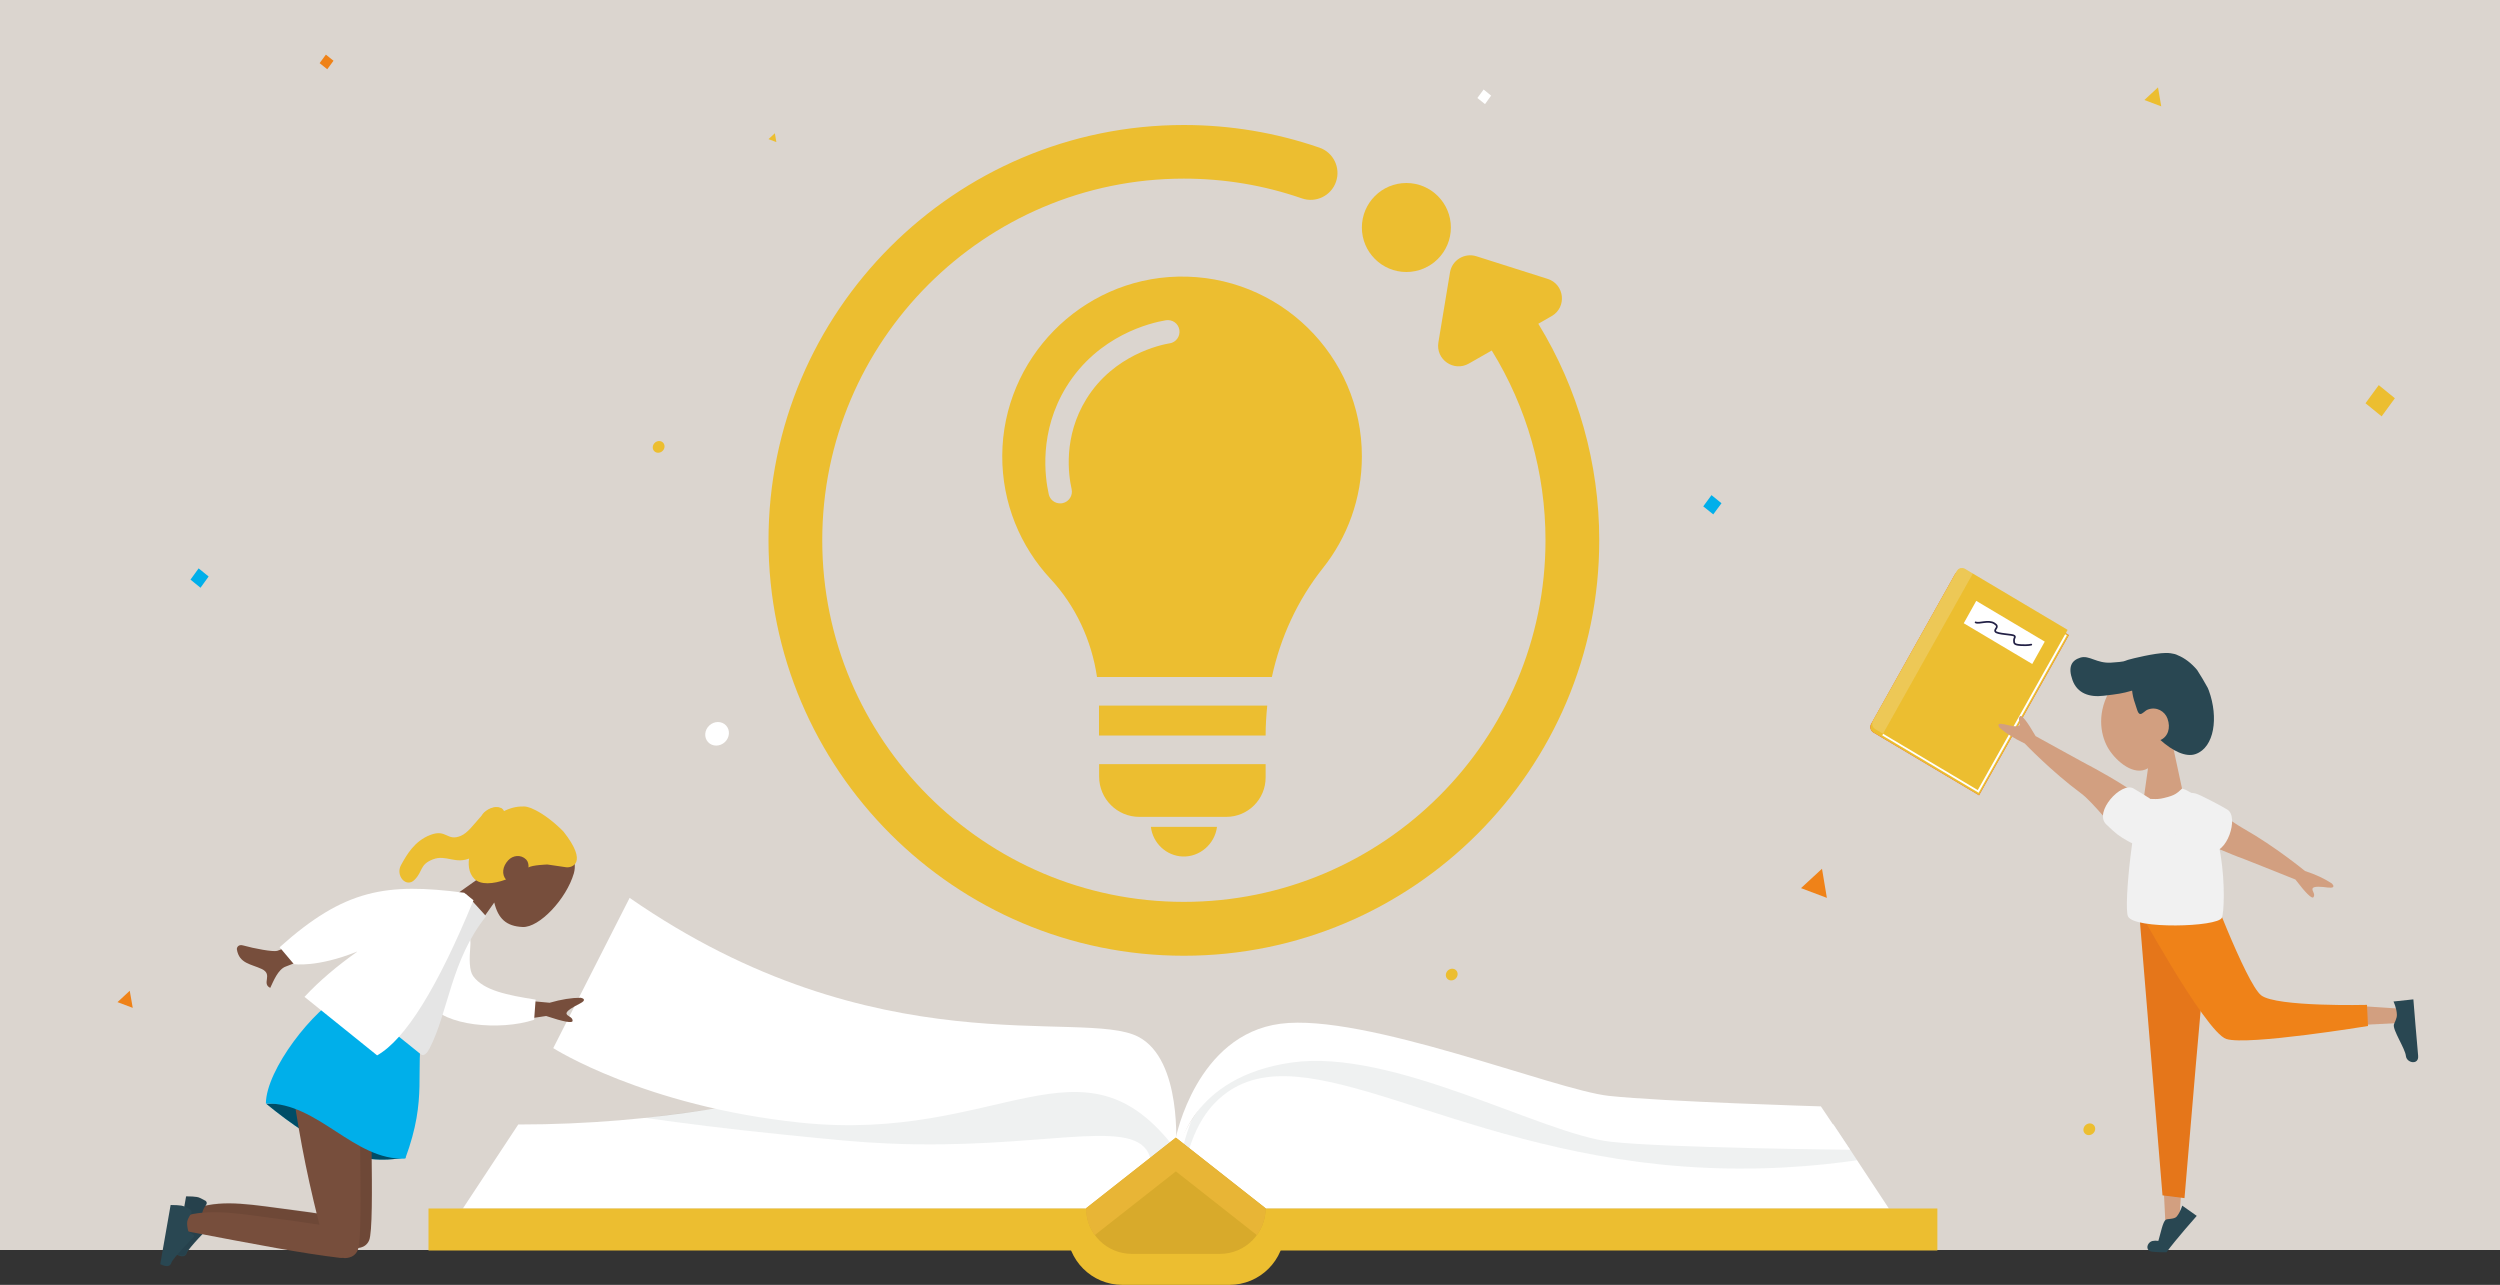 <?xml version="1.0" encoding="UTF-8"?>
<svg xmlns="http://www.w3.org/2000/svg" viewBox="0 0 200 102.79">
  <rect x="0" y="0" width="200" height="102.79" fill="#333333" stroke="none"/>
  <defs>
    <style>
      .cls-1 {
        fill: #f6e1d0;
      }

      .cls-1, .cls-2, .cls-3 {
        opacity: .4;
      }

      .cls-4, .cls-5, .cls-2 {
        fill: #fff;
      }

      .cls-6 {
        fill: #e5761a;
      }

      .cls-6, .cls-7, .cls-8, .cls-5, .cls-9, .cls-10, .cls-11, .cls-12, .cls-13, .cls-14, .cls-15, .cls-16 {
        fill-rule: evenodd;
      }

      .cls-7, .cls-17 {
        fill: #00afea;
      }

      .cls-8 {
        fill: #e5e5e5;
      }

      .cls-9, .cls-18 {
        fill: #ef8218;
      }

      .cls-19 {
        fill: none;
        stroke: #222045;
        stroke-linecap: round;
        stroke-linejoin: round;
        stroke-width: .14px;
      }

      .cls-20 {
        fill: #5b6e72;
        opacity: .1;
      }

      .cls-21 {
        fill: #e8b536;
      }

      .cls-3 {
        fill: #d4e7ef;
      }

      .cls-10 {
        fill: #774e3c;
      }

      .cls-22, .cls-16 {
        fill: #ecbe30;
      }

      .cls-11, .cls-23 {
        fill: #f1f1f1;
      }

      .cls-24 {
        fill: #e23838;
      }

      .cls-23 {
        opacity: .2;
      }

      .cls-12 {
        fill: #294752;
      }

      .cls-13 {
        fill: #d29f80;
      }

      .cls-14 {
        opacity: .56;
      }

      .cls-15 {
        opacity: .08;
      }

      .cls-25 {
        fill: #d8aa2b;
      }
    </style>
  </defs>
  <g id="fond_bleu" data-name="fond bleu">
    <rect class="cls-2" width="200" height="100"/>
    <rect class="cls-3" width="200" height="100"/>
  </g>
  <g id="fond_orange" data-name="fond orange">
    <rect class="cls-2" width="200" height="100"/>
    <rect class="cls-1" width="200" height="100"/>
  </g>
  <g id="picto">
    <g>
      <circle class="cls-22" cx="112.51" cy="18.2" r="3.56"/>
      <path class="cls-22" d="m123.08,25.89l1.05-.6c1.24-.71,1.04-2.55-.32-2.98l-5.7-1.81c-.95-.3-1.95.31-2.11,1.29l-.93,5.61c-.22,1.36,1.23,2.37,2.43,1.69l1.84-1.05c2.81,4.56,4.3,9.78,4.3,15.18,0,15.95-12.98,28.93-28.93,28.93s-28.93-12.98-28.93-28.93,12.98-28.93,28.93-28.93c3.24,0,6.41.53,9.44,1.58,1.12.39,2.35-.21,2.73-1.33.39-1.12-.21-2.35-1.33-2.73-3.48-1.2-7.13-1.81-10.84-1.81-18.32,0-33.23,14.91-33.23,33.23s14.91,33.23,33.23,33.23,33.23-14.91,33.23-33.23c0-6.15-1.68-12.11-4.87-17.32Z"/>
      <path class="cls-22" d="m92.07,66.15c.16,1.32,1.25,2.32,2.54,2.37,1.36.05,2.57-.98,2.75-2.37h-5.28Z"/>
      <path class="cls-22" d="m87.93,58.84h13.32c0-.8.05-1.6.13-2.39h-13.46v2.39Z"/>
      <path class="cls-22" d="m87.93,62.13c0,1.78,1.44,3.22,3.22,3.22h6.95c1.74,0,3.15-1.41,3.15-3.15v-1.07h-13.32v.99Z"/>
      <path class="cls-22" d="m108.95,36.51c0-8.06-6.63-14.57-14.73-14.38-7.74.18-14,6.57-14.04,14.31-.02,3.81,1.45,7.28,3.85,9.86,2.03,2.18,3.3,4.94,3.73,7.86h13.99c.68-3.16,2.05-6.15,4.08-8.71,1.95-2.45,3.12-5.56,3.12-8.94Zm-15.35-9.05c-.73.12-4.5.91-6.69,4.46-1.86,3.01-1.44,6.05-1.18,7.21.11.5-.2,1-.71,1.12-.07.02-.14.02-.21.02-.43,0-.81-.29-.91-.73-.31-1.39-.8-5.01,1.41-8.6,2.55-4.13,6.75-5.12,7.97-5.32.51-.08.99.26,1.07.77.08.51-.26.99-.77,1.08Z"/>
    </g>
  </g>
  <g id="Calque_4" data-name="Calque 4">
    <g>
      <path class="cls-24" d="m158.33,63.63l-8.46-5.03c-.23-.14-.31-.44-.18-.68l6.7-11.96c.13-.24.43-.32.66-.18l8.46,5.03-7.19,12.82Z"/>
      <path class="cls-22" d="m158.33,63.63l-8.46-5.03c-.23-.14-.31-.44-.18-.68l6.7-11.96c.13-.24.43-.32.66-.18l8.46,5.03-7.19,12.82Z"/>
      <polygon class="cls-4" points="158.29 63.42 150.58 58.83 157.64 46.24 165.35 50.83 158.29 63.42"/>
      <path class="cls-22" d="m158.23,63.21l-8.21-4.88c-.23-.14-.31-.44-.18-.68l6.7-11.96c.13-.24.43-.32.66-.18l8.21,4.88-7.19,12.82Z"/>
      <path class="cls-23" d="m150.65,58.7l-.63-.37c-.23-.14-.31-.44-.18-.68l6.7-11.96c.13-.24.43-.32.66-.18l.63.37-7.19,12.82Z"/>
      <polygon class="cls-4" points="162.58 53.12 157.1 49.86 158.1 48.07 163.58 51.33 162.58 53.12"/>
      <path class="cls-19" d="m158.05,49.79c.28.14,1.01-.22,1.49.08s-.03.43.09.65,1.38.22,1.51.34-.02.14-.02.38.02.34.58.37.8-.04.8-.04"/>
    </g>
    <g>
      <path class="cls-4" d="m94.07,91.97s-3.41-8.23-10.13-8.99c-6.72-.76-19.86,6.98-42.48,6.98l-4.43,6.72h57.04v-4.71Z"/>
      <path class="cls-4" d="m94.07,91.97s3.41-8.23,10.13-8.99c6.72-.76,19.86,6.98,42.48,6.98l4.43,6.72h-57.04v-4.71Z"/>
      <path class="cls-20" d="m94.63,91.85s1.63-8.23,8.36-9.11c6.72-.88,22,5.31,26.28,5.77,4.28.46,16.96.84,16.96.84l2.34,3.47c-2.91.42-7.89.95-14.02.49-18.82-1.43-30.25-10.85-36.7-5.68-.91.73-2.25,2.17-2.96,5.2l-.26-.97Z"/>
      <path class="cls-4" d="m94.07,91.01s1.63-8.23,8.36-9.11c6.72-.88,22,5.31,26.28,5.77,4.28.46,16.96.84,16.96.84l2.34,3.47s-14.68-.14-19.15-.64c-5.5-.61-17.42-7.49-25.52-6.34-8.1,1.15-9.02,6.99-9.02,6.99l-.26-.97Z"/>
      <path class="cls-20" d="m51.6,89.43l5.18-.68,29.69-2.85,6.45,3.15,1.16,3.11c-.68,1.62-1.43,3.17-1.84,3.06-.42-.11.23-1.81-.38-3-1.47-2.85-8.86-.21-20.8-.74-2.36-.1-4.43-.31-8.56-.73-4.19-.42-7.86-.89-10.89-1.32Z"/>
      <path class="cls-4" d="m94.07,91.97s.56-7.21-3.03-9.04c-4.45-2.27-20.93,2.6-40.67-11.1l-6.11,12.02s7.25,4.64,19.76,5.96c15.99,1.68,22.56-7.77,30.05,2.17Z"/>
      <g>
        <rect class="cls-22" x="34.28" y="96.68" width="120.71" height="3.36"/>
        <path class="cls-22" d="m98.35,102.79h-8.56c-2.45,0-4.43-1.98-4.43-4.43h17.42c0,2.45-1.98,4.43-4.43,4.43Z"/>
        <path class="cls-25" d="m97.6,100.31h-7.06c-2.02,0-3.65-1.64-3.65-3.65h0l7.18-5.65,7.18,5.65h0c0,2.02-1.64,3.65-3.65,3.65Z"/>
        <path class="cls-21" d="m101.25,96.66c0,.8-.26,1.55-.7,2.15l-6.48-5.1-6.49,5.1c-.44-.61-.7-1.35-.7-2.15l7.18-5.65,7.18,5.65Z"/>
      </g>
    </g>
    <g>
      <path class="cls-13" d="m186.28,71.01c-.57-.08-1.18-.13-1.27.06-.09.19.25.45.07.7-.12.17-.6-.3-1.45-1.41,0,0-4.76-1.91-4.55-1.8,0,0-2.95-1.14-3.98-1.81s-2.18-1.56-1.58-2.55,1.63-.61,2.48-.2,2.34,1.64,3.47,2.28c2.55,1.44,4.93,3.4,4.93,3.4.86.28,1.58.62,2.15,1,.13.13.29.4-.29.32Z"/>
      <path class="cls-11" d="m171.7,66.72c.38.26.74.49,1.02.63,1.1.55,3.32,1.19,3.87.17s.13-2.38-.65-2.91c-.3-.2-1.96-.89-2.59-1.1-1.06-.36-2.8,2.42-1.64,3.21Z"/>
      <path class="cls-13" d="m188.07,80.44c2.57.17,4.36.28,4.36.28l-.07,1.1-4.21.21s0-.55-.08-1.59Z"/>
      <path class="cls-13" d="m175.9,75.51c-.21,1.1-1.57,22.37-1.57,22.37l-1.1-.07-1.13-22.96s4.01-.44,3.8.66Z"/>
      <path class="cls-6" d="m176.75,73.59c-.22,1.09-1.99,22.26-1.99,22.26l-1.76-.22-1.87-22.68s5.84-.45,5.62.63Z"/>
      <g id="Head">
        <path class="cls-13" d="m173.86,59.78c.8-.93,1.33-2.08,1.24-3.36-.26-3.69-5.4-2.88-6.4-1.02-1,1.86-.6,3.59.01,4.55s2.01,2.18,3.13,1.51l-.7,4.96h4.14s-1.43-6.65-1.43-6.65Z"/>
      </g>
      <path class="cls-9" d="m176.37,69.83s3.3,8.86,4.53,9.8,8.46.76,8.46.76l.08,1.69s-9.62,1.58-11.33,1.04-7.59-11.38-7.59-11.38l5.84-1.91Z"/>
      <path class="cls-11" d="m173.16,63.83c-.84.21-.94-.03-1.67.18s-1.63,8.49-1.25,9.3c.49,1.04,7.17.86,7.51.11.32-.71.48-9.19-3.18-10.34-.42.39-.57.55-1.42.75Z"/>
      <path class="cls-11" d="m174.96,64.73c-2.06.3-1.39,4.5-1.04,4.72s3.22-.13,3.37-.49-.52-4.5-2.34-4.23Z"/>
      <path class="cls-12" d="m193.07,79.95s.3,3.72.38,4.5-.92.61-.98.02-1.06-2.06-.96-2.5c.04-.17.25-.48.24-.79-.01-.52-.27-1.06-.27-1.06l1.58-.17Z"/>
      <path class="cls-12" d="m172.36,99.25c.1,0,.2.01.31.02.19-.64.35-1.52.59-1.69.12-.09.68-.03.87-.25.3-.36.45-.88.45-.88l1.16.82s-1.68,1.89-2.42,2.91h0s-.41.02-1.12-.04c-.71-.06-.39-.93.16-.87Z"/>
      <path class="cls-13" d="m160.3,57.93c.56.14,1.16.27,1.27.09.11-.18-.19-.47.02-.71.14-.16.56.37,1.26,1.58,0,0,4.49,2.48,4.29,2.35,0,0,2.79,1.49,3.73,2.28s2.67,1.96,1.94,2.86-2.14,1.05-2.93.54-2.37-2.7-3.42-3.47c-2.35-1.74-4.48-3.97-4.48-3.97-.82-.39-1.49-.8-2.01-1.25-.11-.15-.24-.43.32-.29Z"/>
      <path class="cls-11" d="m168.5,65.95c.33.33.65.61.89.8.98.74,3.06,1.74,3.78.84s.54-2.32-.14-2.98c-.26-.25-1.78-1.21-2.36-1.54-.98-.54-3.18,1.89-2.18,2.87Z"/>
      <path id="hair" class="cls-12" d="m172.82,59.19c.97.88,2.05,1.42,2.84,1.13,1.49-.54,1.83-2.92,1.05-5.07-.03-.08-.06-.15-.09-.22-.18-.34-.63-1.1-.85-1.43-.46-.55-1-.96-1.55-1.18-.14-.08-.34-.13-.57-.16-.15-.02-.29-.03-.44-.02-.78,0-2.63.44-2.98.55s-.16.14-1.33.22-1.76-.62-2.47-.4-1.01.74-.63,1.8,1.35,1.39,2.5,1.25,1.43-.17,2.27-.41c.03.33.11.68.25,1.07.12.34.2.78.39.8s.39-.28.63-.36c.68-.25,1.35.14,1.56.73.27.75.04,1.45-.58,1.72Z"/>
      <path class="cls-11" d="m176.8,68.09c-.45-.12-.86-.25-1.14-.37-1.13-.48-3.04-1.78-2.62-2.86s1.74-1.63,2.64-1.37c.35.1,1.94.93,2.51,1.28.96.58-.05,3.7-1.4,3.32Z"/>
    </g>
    <g>
      <path id="Skirt-Shadow" class="cls-7" d="m21.3,88.3c2.08,1.71,3.97,2.94,5.69,3.7s3.54.96,5.46.59c-2.02-1.7-3.78-2.89-5.28-3.55s-3.46-.91-5.88-.74Z"/>
      <path id="Skirt-Shadow-2" data-name="Skirt-Shadow" class="cls-14" d="m21.3,88.3c2.08,1.71,3.97,2.94,5.69,3.7s3.54.96,5.46.59c-2.02-1.7-3.78-2.89-5.28-3.55s-3.46-.91-5.88-.74Z"/>
      <path id="hair-2" data-name="hair" class="cls-16" d="m40.16,66.41c-1.45,1.52-1.25,1.63-2.48,2.21s-1.98-.29-3.05.13-.78.94-1.46,1.63-1.55-.34-1.09-1.17,1.07-1.93,2.36-2.42,1.31.54,2.42.08,1.86-2.66,3.24-2.23c.65.37.07,1.86.05,1.78Z"/>
      <g>
        <g id="Head-2" data-name="Head">
          <path class="cls-10" d="m39.31,69.56c.09-1.24.51-2.46,1.46-3.35,2.73-2.57,5.73,1.57,5.14,3.65-.6,2.07-2.77,4.36-4.1,4.3s-1.96-.69-2.27-1.96l-2.95,4.17-2.87-2.85,5.58-3.96Z"/>
        </g>
        <path id="hair-3" data-name="hair" class="cls-16" d="m40.48,70.36c-1.04.38-2.04.44-2.53-.05-.93-.93-.35-2.93.99-4.37.05-.05.09-.1.14-.15-1.66-.25.79-1.96,1.14-.85.54-.29,1.09-.43,1.59-.42.13-.01.3,0,.49.07.12.03.23.07.34.13.59.26,1.33.76,2.05,1.43.14.12.26.25.39.38,2.02,2.56.64,2.91.21,2.85l-1.5-.22s-1.24.04-1.51.24c.02-.25-.04-.49-.19-.64-.42-.42-1.06-.34-1.43.06-.47.5-.54,1.14-.17,1.56Z"/>
      </g>
      <path class="cls-10" d="m28.42,99.85c-.13.01-.24,0-.27,0-2.99-.36-6.17-.97-12.53-2.18-.26-.05-.91-.17-.93-.41-.02-.28.85-.56,1.13-.64,2.15-.69,4.5-.21,7.64.19.73.09,1.79.24,3.08.44-.16-.61-.31-1.23-.46-1.86-.91-3.83-1.53-7.53-1.94-11.06l5.67-.18c-.37,1.7.24,13.85-.28,15.08-.31.72-1.11.61-1.11.61Z"/>
      <path class="cls-12" d="m16.43,96.06c-.3-.17-.52-.28-.68-.3-.19-.03-.48-.05-.86-.05-.04.22-.15.85-.82,4.63.49.25.78.21.88-.12.1-.33,1.75-2.02,1.75-2.02.03-.05.02-.12-.03-.15,0,0,0,0,0,0l-.4-.26c-.09-.34-.12-.6-.08-.8.03-.16.13-.36.31-.62h0c.07-.1.04-.23-.05-.3,0,0,0,0-.01,0Z"/>
      <path class="cls-15" d="m14.89,95.69c.38,0,.66.02.86.05.16.03.38.13.68.3,0,0,0,0,.01,0,.1.07.12.2.05.3-.02.03-.04.06-.06.09,1.98-.43,4.18-.01,7.02.35.73.09,1.79.24,3.08.44-.16-.61-.31-1.23-.46-1.86-.91-3.83-1.53-7.53-1.94-11.06l5.67-.18c-.37,1.7.24,13.85-.28,15.08-.31.72-1.11.61-1.11.61-.13.01-.24,0-.27,0-2.88-.35-5.94-.92-11.86-2.05l.38.24s0,0,0,0c.05.03.06.1.03.15,0,0-1.65,1.69-1.75,2.02-.1.33-.39.37-.88.12.67-3.77.78-4.4.82-4.63Z"/>
      <path class="cls-10" d="m27.48,100.63c-.14.01-.24,0-.28,0-3.06-.37-6.3-.99-12.8-2.23-.26-.05-.93-.18-.95-.41-.02-.28.87-.57,1.15-.66,2.19-.7,4.6-.22,7.81.2.75.1,1.83.24,3.15.45-.16-.63-.32-1.26-.47-1.9-.93-3.91-1.56-7.69-1.98-11.3l5.8-.18c-.38,1.74.24,14.15-.29,15.41-.31.74-1.14.63-1.14.63Z"/>
      <path class="cls-12" d="m15.22,96.76c-.3-.18-.54-.28-.7-.31-.2-.03-.49-.05-.87-.05-.04.23-.15.87-.83,4.73.5.25.8.21.9-.13.1-.34,1.79-2.06,1.79-2.06.03-.05.02-.12-.03-.15,0,0,0,0,0,0l-.41-.26c-.09-.34-.12-.61-.09-.81.03-.16.13-.37.31-.63h0c.07-.1.04-.24-.06-.31,0,0,0,0-.01,0Z"/>
      <path id="Skirt" class="cls-7" d="m27.52,79.48c2.51.35,4.61,1.28,6.32,2.79-.7,3.46.42,5.45-1.42,10.42-4.09.18-6.98-4.51-11.15-4.41.02-2.71,3.82-7.58,6.25-8.8Z"/>
      <path class="cls-10" d="m39.71,79.83l4.26.39c.93-.27,1.76-.4,2.49-.4.2.04.49.18-.06.46-.55.28-1.11.59-1.08.81.04.22.49.25.49.57,0,.22-.71.09-2.12-.38l-3.65.55-.33-2Z"/>
      <path class="cls-10" d="m28.33,72.74l1.45,1.73c-4.33,1.81-6.63,2.76-6.91,2.85-.63.21-1.01,1.21-1.25,1.71-.73-.35.25-1.07-.68-1.51-.85-.4-1.81-.43-1.99-1.57-.02-.14.11-.42.48-.32.93.26,2.4.53,2.74.44.46-.11,2.51-1.23,6.15-3.35Z"/>
      <path id="Coat-Back" class="cls-5" d="m37.63,75.62c-.09,1.12-.1,2.03.23,2.48.84,1.14,2.72,1.51,4.99,1.87l-.12,1.61c-2.74.91-7.28.46-8.28-1.25-.99-1.69-.51-4.4.39-6.89.56-1.54,2.94.32,2.79,2.18Z"/>
      <path id="Shirt" class="cls-8" d="m27.2,79.14l6.46,5.2c.29.24.58-.23.71-.48,1.49-2.86,1.7-7.05,4.52-10.56l-1.63-1.79c-3.52,1.22-6.49,3.81-10.06,7.62Z"/>
      <path id="Coat-Front" class="cls-5" d="m28.56,76.13c-3.21,1.29-5.05,1-5.05,1l-1.14-1.35c5.19-4.66,8.54-5.17,14.77-4.36l.02.02.72.58c-2.88,7-5.45,11.13-7.71,12.41l-5.81-4.68c1.2-1.3,2.67-2.52,4.21-3.61Z"/>
    </g>
    <ellipse class="cls-4" cx="57.37" cy="58.7" rx=".98" ry=".91" transform="translate(-24.61 54.6) rotate(-42.79)"/>
    <ellipse class="cls-22" cx="167.15" cy="90.33" rx=".49" ry=".45" transform="translate(-16.88 137.6) rotate(-42.79)"/>
    <ellipse class="cls-22" cx="52.69" cy="35.75" rx=".49" ry=".45" transform="translate(-10.26 45.31) rotate(-42.79)"/>
    <ellipse class="cls-22" cx="116.14" cy="77.96" rx=".49" ry=".45" transform="translate(-22.05 99.65) rotate(-42.79)"/>
    <polygon class="cls-17" points="136.92 39.61 137.72 40.26 137.06 41.15 136.26 40.51 136.92 39.61"/>
    <polygon class="cls-18" points="26.07 4.37 26.68 4.86 26.18 5.54 25.57 5.05 26.07 4.37"/>
    <polygon class="cls-4" points="118.69 7.16 119.29 7.65 118.8 8.33 118.19 7.84 118.69 7.16"/>
    <polygon class="cls-22" points="190.3 30.81 191.59 31.86 190.53 33.31 189.24 32.26 190.3 30.81"/>
    <polygon class="cls-17" points="15.89 45.47 16.69 46.12 16.04 47.02 15.24 46.37 15.89 45.47"/>
    <polygon class="cls-18" points="146.15 71.83 145.76 69.5 144.08 71.05 146.15 71.83"/>
    <polygon class="cls-22" points="172.9 8.51 172.64 6.99 171.55 8 172.9 8.51"/>
    <polygon class="cls-22" points="62.11 11.37 61.99 10.66 61.48 11.13 62.11 11.37"/>
    <polygon class="cls-18" points="10.62 80.63 10.38 79.26 9.4 80.17 10.62 80.63"/>
  </g>
</svg>